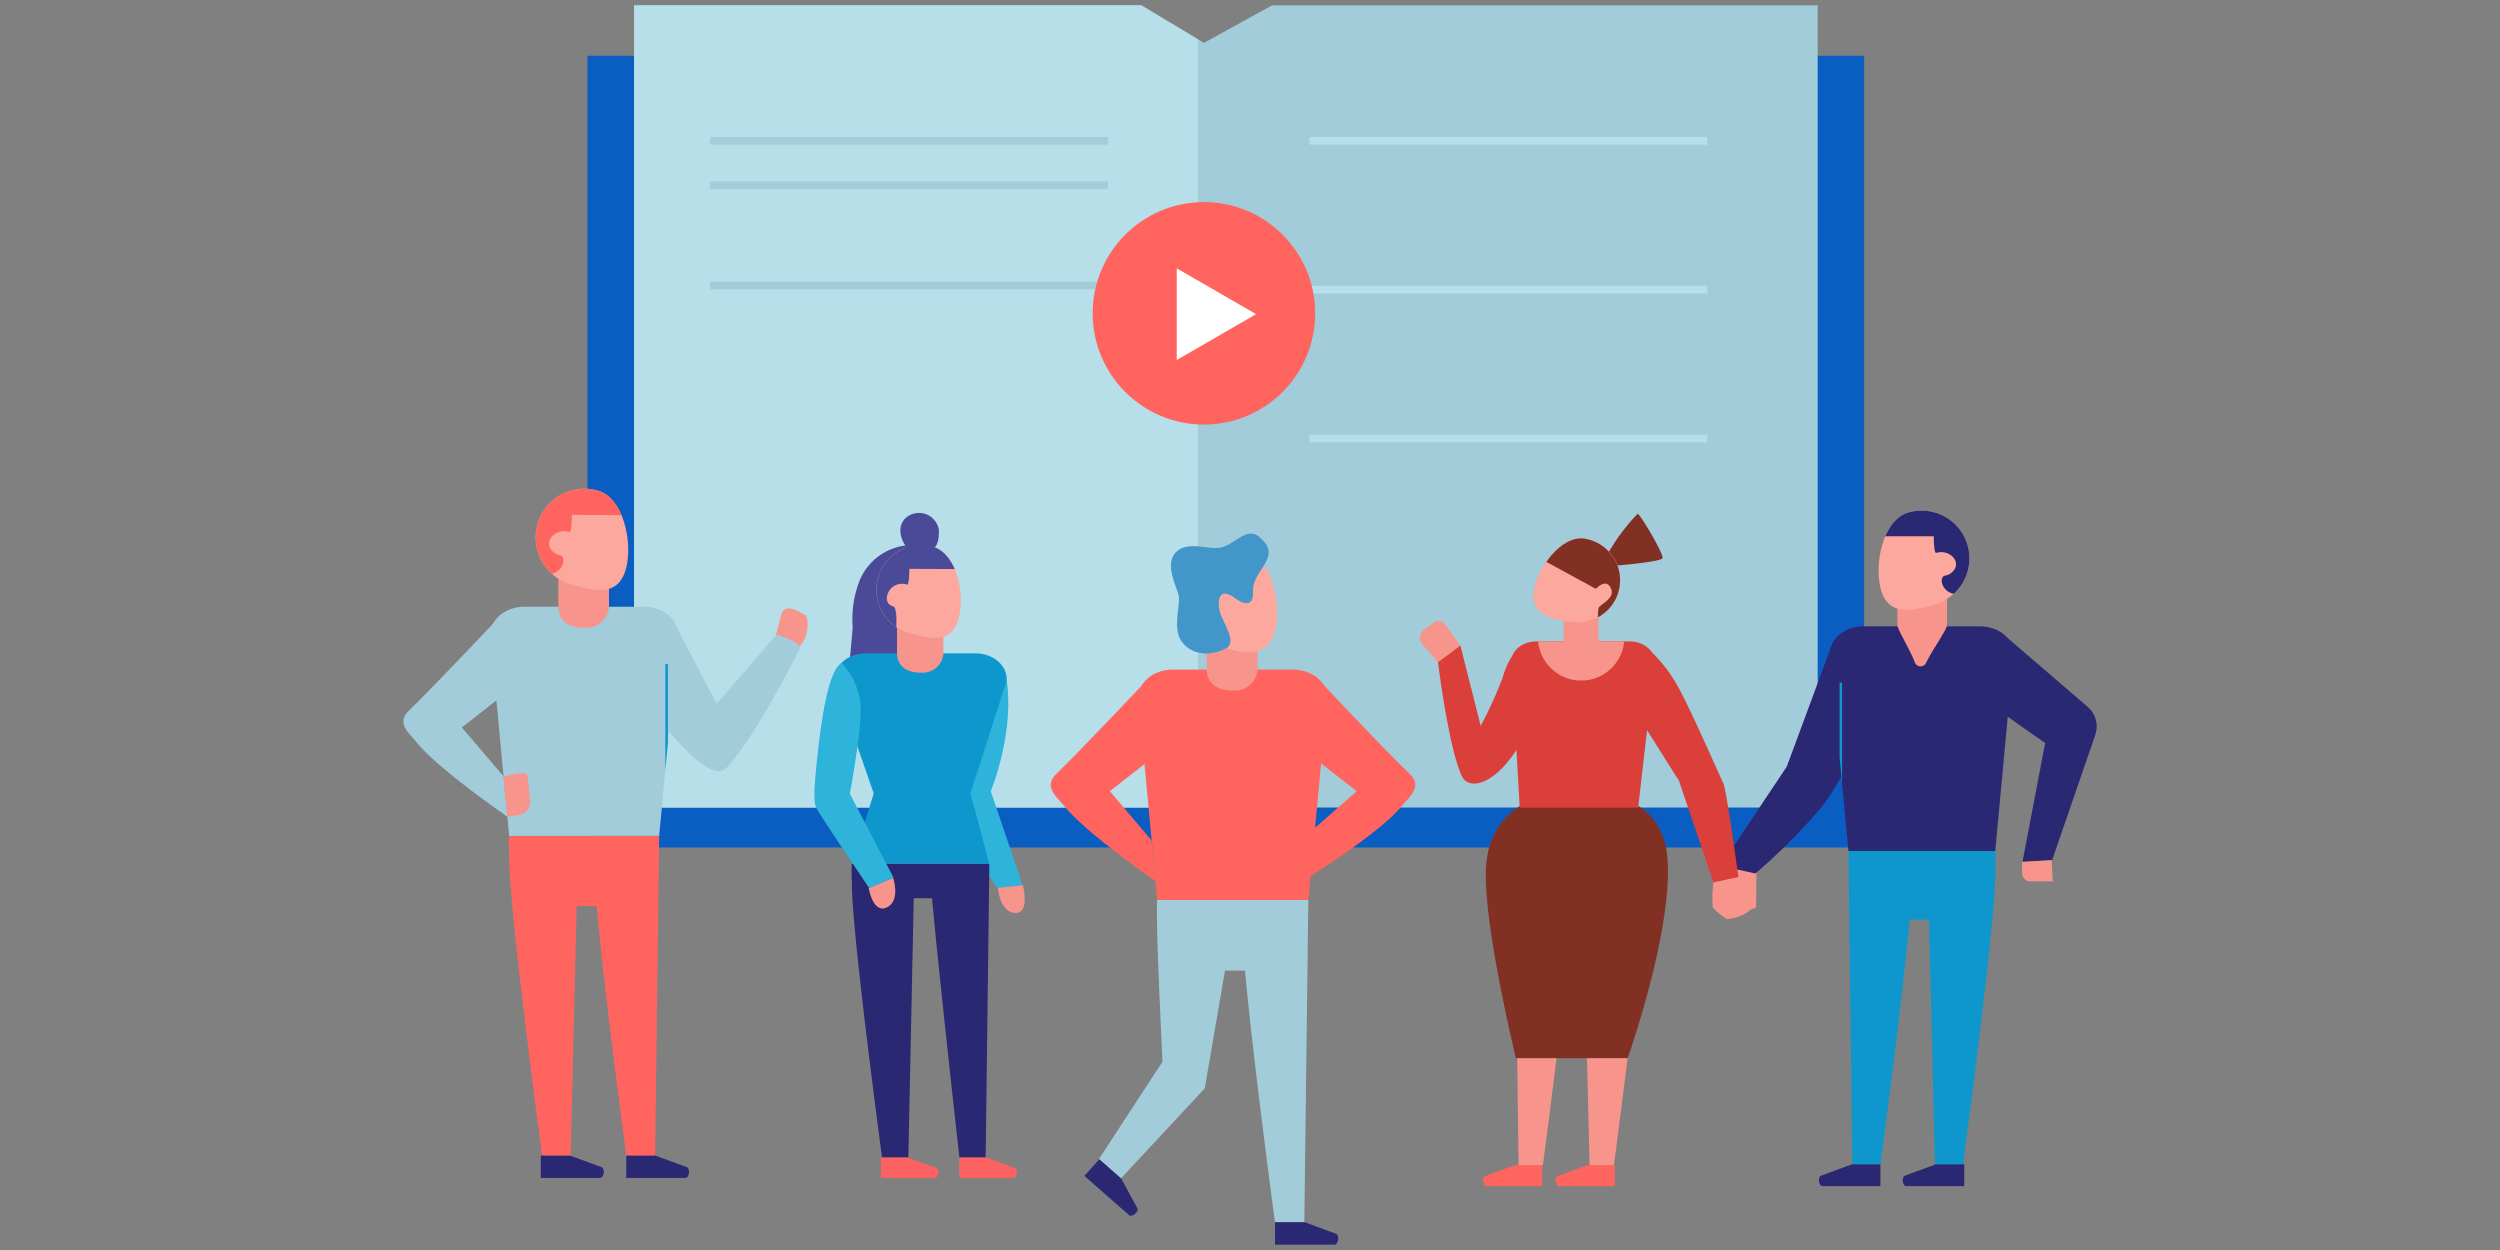 <svg id="Layer_1" data-name="Layer 1" xmlns="http://www.w3.org/2000/svg" xmlns:xlink="http://www.w3.org/1999/xlink" viewBox="0 0 300 150"><rect x="0" y="0" width="300" height="150" fill="#808080" stroke="none"/><defs><style>.cls-1{fill:#fca89e;}.cls-2{fill:none;}.cls-3{fill:#da3f3a;}.cls-4{fill:#0a5dc1;}.cls-5{fill:#a2ccda;}.cls-6{fill:#b7dfea;}.cls-7{fill:#ff645f;}.cls-8{fill:#fff;}.cls-9{fill:#f7958d;}.cls-10{fill:#0e97cd;}.cls-11{fill:#2a2873;}.cls-12{clip-path:url(#clip-path);}.cls-13{clip-path:url(#clip-path-2);}.cls-14{fill:#4396ca;}.cls-15{fill:#2eb3db;}.cls-16{fill:#4a4a99;}.cls-17{clip-path:url(#clip-path-3);}.cls-18{fill:#fc6262;}.cls-19{fill:#823024;}.cls-20{clip-path:url(#clip-path-4);}.cls-21{fill:#ff8860;}.cls-22{clip-path:url(#clip-path-5);}.cls-23{clip-path:url(#clip-path-6);}.cls-24{clip-path:url(#clip-path-7);}</style><clipPath id="clip-path"><path class="cls-1" d="M225.74,70.84c.9,3,3.44,2.57,6.48,1.67a5.73,5.73,0,0,0-3.25-11C225.92,62.41,224.84,67.8,225.74,70.84Z"/></clipPath><clipPath id="clip-path-2"><path class="cls-2" d="M239.43,102.12H221.81l-2.2-23.41c-.2-1.91,1.65-3.55,4-3.55h14c2.35,0,4.19,1.64,4,3.55Z"/></clipPath><clipPath id="clip-path-3"><path class="cls-1" d="M115,74.34c-.84,2.85-3.22,2.41-6.07,1.57a5.37,5.37,0,0,1,3-10.31C114.87,66.44,115.88,71.49,115,74.34Z"/></clipPath><clipPath id="clip-path-4"><path class="cls-3" d="M196.58,96.92H182.37l-1-17.32c-.15-1.41,1.22-2.63,3-2.63h11.2c1.74,0,3.1,1.21,3,2.63Z"/></clipPath><clipPath id="clip-path-5"><path class="cls-1" d="M184.08,70.92c-.4,2.75,1.8,3.31,4.55,3.71a5,5,0,1,0,1.45-10C187.33,64.27,184.48,68.17,184.08,70.92Z"/></clipPath><clipPath id="clip-path-6"><path class="cls-1" d="M75.07,68.4c-.92,3.1-3.51,2.62-6.6,1.71a5.85,5.85,0,1,1,3.32-11.22C74.87,59.8,76,65.3,75.07,68.4Z"/></clipPath><clipPath id="clip-path-7"><path class="cls-2" d="M61.1,100.31h18l2.24-23.88c.2-1.95-1.68-3.62-4.08-3.62H62.93c-2.39,0-4.28,1.67-4.08,3.62Z"/></clipPath></defs><title>join-us</title><rect class="cls-4" x="70.49" y="6.69" width="153.21" height="95.01"/><polygon class="cls-5" points="218.12 96.9 76.08 96.9 76.08 0.64 136.96 0.64 144.47 5.15 152.65 0.64 218.12 0.64 218.12 96.9"/><polygon class="cls-6" points="143.76 4.73 136.96 0.64 76.08 0.64 76.08 96.9 143.76 96.9 143.76 4.73"/><rect class="cls-5" x="85.22" y="16.44" width="47.73" height="0.92"/><rect class="cls-5" x="85.22" y="21.78" width="47.73" height="0.92"/><rect class="cls-5" x="85.22" y="33.8" width="47.73" height="0.92"/><rect class="cls-6" x="157.15" y="34.3" width="47.73" height="0.92"/><rect class="cls-6" x="157.15" y="16.44" width="47.73" height="0.92"/><rect class="cls-6" x="157.15" y="52.16" width="47.73" height="0.92"/><circle class="cls-7" cx="144.47" cy="37.6" r="13.35"/><polygon class="cls-8" points="141.21 32.2 150.73 37.7 141.21 43.2 141.21 32.2"/><path class="cls-9" d="M246.32,105.76h-2.67a1,1,0,0,1-1-1v-1.42l3.56-.21Z"/><path class="cls-9" d="M210.73,108.87l-2.17,1c-.53,0-1.34-4.1-1.34-4.63v-1.42l3.56-.21Z"/><path class="cls-10" d="M239.43,102.12H221.81l.47,37.65h3.37s2.55-18.94,3.51-29.41h2.33l.7,29.41h3.37s4-29.53,3.87-35.22A21.79,21.79,0,0,0,239.43,102.12Z"/><path class="cls-11" d="M239.43,102.12H221.81l-2.2-23.41c-.2-1.91,1.65-3.55,4-3.55h14c2.35,0,4.19,1.64,4,3.55Z"/><path class="cls-9" d="M229.78,79.48a.73.73,0,0,0,1.35.06c.78-1.61,2.51-4,2.51-4.52V71.56c0-.78-1.17-.72-1.86-.72h-2.23c-.69,0-1.86.63-1.86,1.42V75C227.68,75.52,229.16,77.87,229.78,79.48Z"/><path class="cls-1" d="M225.74,70.84c.9,3,3.44,2.57,6.48,1.67a5.73,5.73,0,0,0-3.25-11C225.92,62.41,224.84,67.8,225.74,70.84Z"/><g class="cls-12"><path class="cls-11" d="M232.05,64.35s0,2,.28,2a2,2,0,0,1,2.09.56c.77,1-.07,2-1,2.16s-.28,2.58,1.88,2.16,2.93-5.52,1.82-7.47-4.68-4.12-5.94-4-9.55,4.6-9.55,4.6Z"/></g><path class="cls-11" d="M219.72,77.66,214.41,92l-7.94,11.9,4.17.92a70,70,0,0,0,7.84-7.84,28.58,28.58,0,0,0,3.88-6.75c.63-1,.92-12.15.92-12.15Z"/><path class="cls-11" d="M240.18,75.93l10.34,8.89a3.11,3.11,0,0,1,.91,3.38l-5.17,15-3.56.21,2.72-14.25s-7.31-5.06-7.54-5.45c-.63-1-.11-5.66-.11-5.66Z"/><path class="cls-11" d="M222.23,139.72h3.42v2.62h-6.94c-.46,0-.61-1-.21-1.25Z"/><path class="cls-11" d="M232.29,139.72h3.42v2.62h-6.94c-.46,0-.61-1-.21-1.25Z"/><g class="cls-13"><rect class="cls-10" x="220.75" y="81.91" width="0.3" height="12.78"/></g><path class="cls-5" d="M138.87,108H157l-.48,38.69H153s-2.62-19.46-3.6-30.22H147l-2.43,14.14-10.06,10.8-2.64-2.32,7.63-11.69s-.7-14.41-.65-16.91A22.69,22.69,0,0,1,138.87,108Z"/><path class="cls-7" d="M138.87,108H157L159.24,84c.2-2-1.69-3.65-4.11-3.65H140.72c-2.41,0-4.31,1.68-4.11,3.65Z"/><path class="cls-9" d="M148,82.87c-3.21,0-3.19-2.18-3.19-2.71V76.61c0-.8,1.2-.74,1.91-.74H149c.71,0,1.91.65,1.91,1.46v2.83A2.73,2.73,0,0,1,148,82.87Z"/><path class="cls-1" d="M152.94,75.87c-.92,3.12-3.53,2.64-6.65,1.72a5.89,5.89,0,1,1,3.34-11.3C152.75,67.21,153.87,72.75,152.94,75.87Z"/><path class="cls-7" d="M138.11,81.11S129.73,90,126.78,92.85c-1.63,1.55,0,2.72.93,3.88,2.58,3.23,10.94,9,10.94,9l-.47-4.89-5-5.9s7.1-5.48,7.33-5.87c.65-1.08.11-5.81.11-5.81Z"/><path class="cls-7" d="M157.81,81.11s8.37,8.93,11.33,11.74c1.63,1.55,0,2.72-.93,3.88C165.63,100,156,105.94,156,105.94l.17-5.17,6.64-5.82s-7.1-5.48-7.33-5.87c-.65-1.08-.11-5.81-.11-5.81Z"/><path class="cls-11" d="M156.55,146.66H153v2.7h7.13c.47,0,.63-1.06.22-1.29Z"/><path class="cls-11" d="M134.55,141.43l-2.64-2.32-1.78,2,5.36,4.71c.35.31,1.17-.38,1-.82Z"/><path class="cls-14" d="M151.06,64.39c-1.4-1.13-2.72.7-4.27,1.24s-4.23-.89-5.7.66.31,4.35.39,5.43-.71,3.62.23,5.12,3,2.13,5.35,1c1.55-.74-.39-3.18-.7-4.5s-.08-2.95,1.79-1.59c.84.62,2.33,1.32,2.21-.78C150.21,68.35,154.13,66.87,151.06,64.39Z"/><path class="cls-15" d="M116.84,80.93c-1.18.66-2.07,3.67-2.78,9.56s-.56,6.9-.22,7.57,5.87,8.5,5.87,8.5l3-.35-3.82-11.27s3.08-7.35,1.79-14.1C120.52,79.85,116.84,80.93,116.84,80.93Z"/><path class="cls-16" d="M110.53,65.48a6.88,6.88,0,0,0-7.37,4.17,12.68,12.68,0,0,0-.84,5.59c0,.82-1,8.74-.15,8.74L108,78.32Z"/><path class="cls-11" d="M102.21,103.65h16.51l-.44,35.28h-3.15s-2.39-21.35-3.29-31.15h-2.19L109,138.93h-3.15s-3.72-27.67-3.62-33A20.66,20.66,0,0,1,102.21,103.65Z"/><path class="cls-10" d="M102.21,103.65h16.51l-2.27-8.43,4.33-13.5c.18-1.79-1.54-3.32-3.74-3.32H103.9c-2.2,0-3.93,1.54-3.74,3.32l4.69,13.5Z"/><path class="cls-9" d="M110.55,80.72c-2.92,0-2.91-2-2.91-2.47V75c0-.73,1.09-.67,1.74-.67h2.09c.65,0,1.74.59,1.74,1.33v2.58A2.49,2.49,0,0,1,110.55,80.72Z"/><path class="cls-1" d="M115,74.34c-.84,2.85-3.22,2.41-6.07,1.57a5.37,5.37,0,0,1,3-10.31C114.87,66.44,115.88,71.49,115,74.34Z"/><g class="cls-17"><path class="cls-16" d="M109.12,68.26s0,1.9-.26,1.9a1.84,1.84,0,0,0-2,.52c-.72.92-.52,1.89.33,2.08s.29,7.84-1.74,7.45-2.2-10.64-1.15-12.48,4.38-3.86,5.56-3.73,8.94,4.31,8.94,4.31Z"/></g><path class="cls-18" d="M118.33,138.89h-3.21v2.46h6.5c.43,0,.58-1,.2-1.17Z"/><path class="cls-18" d="M108.91,138.89H105.7v2.46h6.5c.43,0,.58-1,.2-1.17Z"/><path class="cls-9" d="M104.24,106.55l2.93-1.23s.88,2.56-.57,3.47C104.78,109.92,104.24,106.55,104.24,106.55Z"/><path class="cls-15" d="M101,79.56c-1.18.66-2.07,4-2.77,9.94s-.56,6.9-.22,7.57,6.28,9.48,6.28,9.48l2.93-1.23-5.24-10.08s1.51-8,1.28-10.71A8.37,8.37,0,0,0,101,79.56Z"/><path class="cls-9" d="M122.75,106.22l-3,.32s.18,2.7,1.87,3C123.7,109.86,122.75,106.22,122.75,106.22Z"/><path class="cls-16" d="M109.71,66.3c-.89,0-2.61-2.68-1-4.17a2.42,2.42,0,0,1,3.95,1.41C112.76,66.15,111.64,66.3,109.71,66.3Z"/><path class="cls-9" d="M197,107.34H181.82l.41,32.53h2.91s2.2-16.36,3-25.41h2l.61,25.41h2.91s3.43-25.51,3.34-30.43A19.11,19.11,0,0,0,197,107.34Z"/><path class="cls-7" d="M181.77,139.82h3.29v2.52h-6.67c-.44,0-.59-1-.21-1.2Z"/><path class="cls-7" d="M190.48,139.82h3.29v2.52H187.1c-.44,0-.59-1-.21-1.2Z"/><path class="cls-19" d="M182.37,96.73h14.21s3.14,1.47,3.51,6.25c.68,8.7-4.77,24-4.77,24H181.91s-4.46-18.27-3.47-24A8.7,8.7,0,0,1,182.37,96.73Z"/><path class="cls-3" d="M196.58,96.92H182.37l-1-17.32c-.15-1.41,1.22-2.63,3-2.63h11.2c1.74,0,3.1,1.21,3,2.63Z"/><g class="cls-20"><circle class="cls-9" cx="189.74" cy="76.48" r="5.19"/></g><path class="cls-9" d="M170.95,75.5l1.15-.81a1,1,0,0,1,1.34.23l1.81,2.56-2.69,2-1.89-2.19A1.25,1.25,0,0,1,170.95,75.5Z"/><path class="cls-3" d="M183.21,77.22c-1.4.55-2.34,2.18-2.88,4.05a47.24,47.24,0,0,1-2.65,5.84l-2.43-9.64-2.69,2s1.25,10.18,2.86,13.67c.93,2,5,.93,8.26-6.31C184.86,84.17,183.21,77.22,183.21,77.22Z"/><path class="cls-3" d="M197.39,77.53A16.91,16.91,0,0,1,201.13,82c1.64,2.8,5.29,11.26,5.67,12s1.81,11.26,1.81,11.26l-3,.62L201.48,93.7l-5.73-9.08Z"/><path class="cls-9" d="M208.61,105.27l-3,.62a15.38,15.38,0,0,0-.08,3,7.87,7.87,0,0,0,1.71,1.4,5.43,5.43,0,0,0,2.61-.93C210.21,109.09,208.73,105.31,208.61,105.27Z"/><path class="cls-19" d="M192.77,66.75a23.88,23.88,0,0,1,3.74-5.09c.31,0,3.12,4.78,3,5.3s-6.65,1-6.65,1Z"/><path class="cls-9" d="M188.72,78.15h2a1.18,1.18,0,0,0,1.1-1.24V74.49a1.18,1.18,0,0,0-1.1-1.24h-2a1.18,1.18,0,0,0-1.1,1.24v2.42A1.18,1.18,0,0,0,188.72,78.15Z"/><path class="cls-21" d="M184.08,70.92c-.4,2.75,1.8,3.31,4.55,3.71a5,5,0,1,0,1.45-10C187.33,64.27,184.48,68.17,184.08,70.92Z"/><path class="cls-1" d="M184.08,70.92c-.4,2.75,1.8,3.31,4.55,3.71a5,5,0,1,0,1.45-10C187.33,64.27,184.48,68.17,184.08,70.92Z"/><g class="cls-22"><path class="cls-19" d="M184.78,67l6.72,3.66s1.28-1.41,1.84,0c.48,1.21-1.44,1.92-1.51,2.28-.58,3,1.76,4.73,3.47,1.32s1.08-9.12.64-9.32-4.66-2.82-5-3-4.47,3-4.92,2.75S184.78,67,184.78,67Z"/></g><path class="cls-9" d="M96.45,76.87c.49-.74.71-2.73.1-3.09s-2.23-1.46-2.77-.15l-.69,2.65,2.74,1.54Z"/><path class="cls-7" d="M61.1,100.31h18l-.48,38.41H75.16s-2.6-19.32-3.58-30H69.2l-.72,30H65.06S61,108.59,61.11,102.79A22.71,22.71,0,0,1,61.1,100.31Z"/><path class="cls-5" d="M61.1,100.31h18l2.24-23.88c.2-1.95-1.68-3.62-4.08-3.62H62.93c-2.39,0-4.28,1.67-4.08,3.62Z"/><path class="cls-9" d="M70.17,75.34C67,75.34,67,73.18,67,72.66V69.13c0-.8,1.19-.73,1.9-.73h2.28c.71,0,1.9.65,1.9,1.45v2.81A2.71,2.71,0,0,1,70.17,75.34Z"/><path class="cls-1" d="M75.07,68.4c-.92,3.1-3.51,2.62-6.6,1.71a5.85,5.85,0,1,1,3.32-11.22C74.87,59.8,76,65.3,75.07,68.4Z"/><g class="cls-23"><path class="cls-7" d="M68.62,61.78s0,2.07-.29,2.07a2,2,0,0,0-2.14.57c-.78,1,.07,2,1,2.21s.29,2.64-1.92,2.21-3-5.63-1.85-7.62,4.77-4.2,6.05-4.06,9.74,4.7,9.74,4.7Z"/></g><path class="cls-5" d="M81.41,75.66,86,84.48l7.09-8.22c0-.31,3.29.92,2.88,1.64-.67,1.17-5.24,10.48-8.83,14.28-2,2.12-7.9-5.63-8.22-6.16-.51-.85-1.21-6.14-1.3-9.08a1.3,1.3,0,0,1,1.16-1.33l1.06-1.91C80.42,73.64,81.2,75.11,81.41,75.66Z"/><path class="cls-5" d="M60.34,73.6S52,82.46,49.09,85.25c-1.62,1.54,0,2.7.92,3.85C52.58,92.31,60.88,98,60.88,98l-.46-4.85-5-5.85s7-5.44,7.28-5.83c.64-1.07.11-5.77.11-5.77Z"/><path class="cls-11" d="M78.64,138.67H75.15v2.68h7.08c.47,0,.63-1.05.22-1.28Z"/><path class="cls-11" d="M68.39,138.67H64.9v2.68H72c.47,0,.63-1.05.22-1.28Z"/><g class="cls-24"><rect class="cls-10" x="79.84" y="79.69" width="0.31" height="13.04"/></g><path class="cls-9" d="M62.26,97.81A1.6,1.6,0,0,0,63.6,96l-.29-2.82c0-.54-.88-.38-1.43-.35l-1.46.39L60.88,98S61.91,97.84,62.26,97.81Z"/></svg>